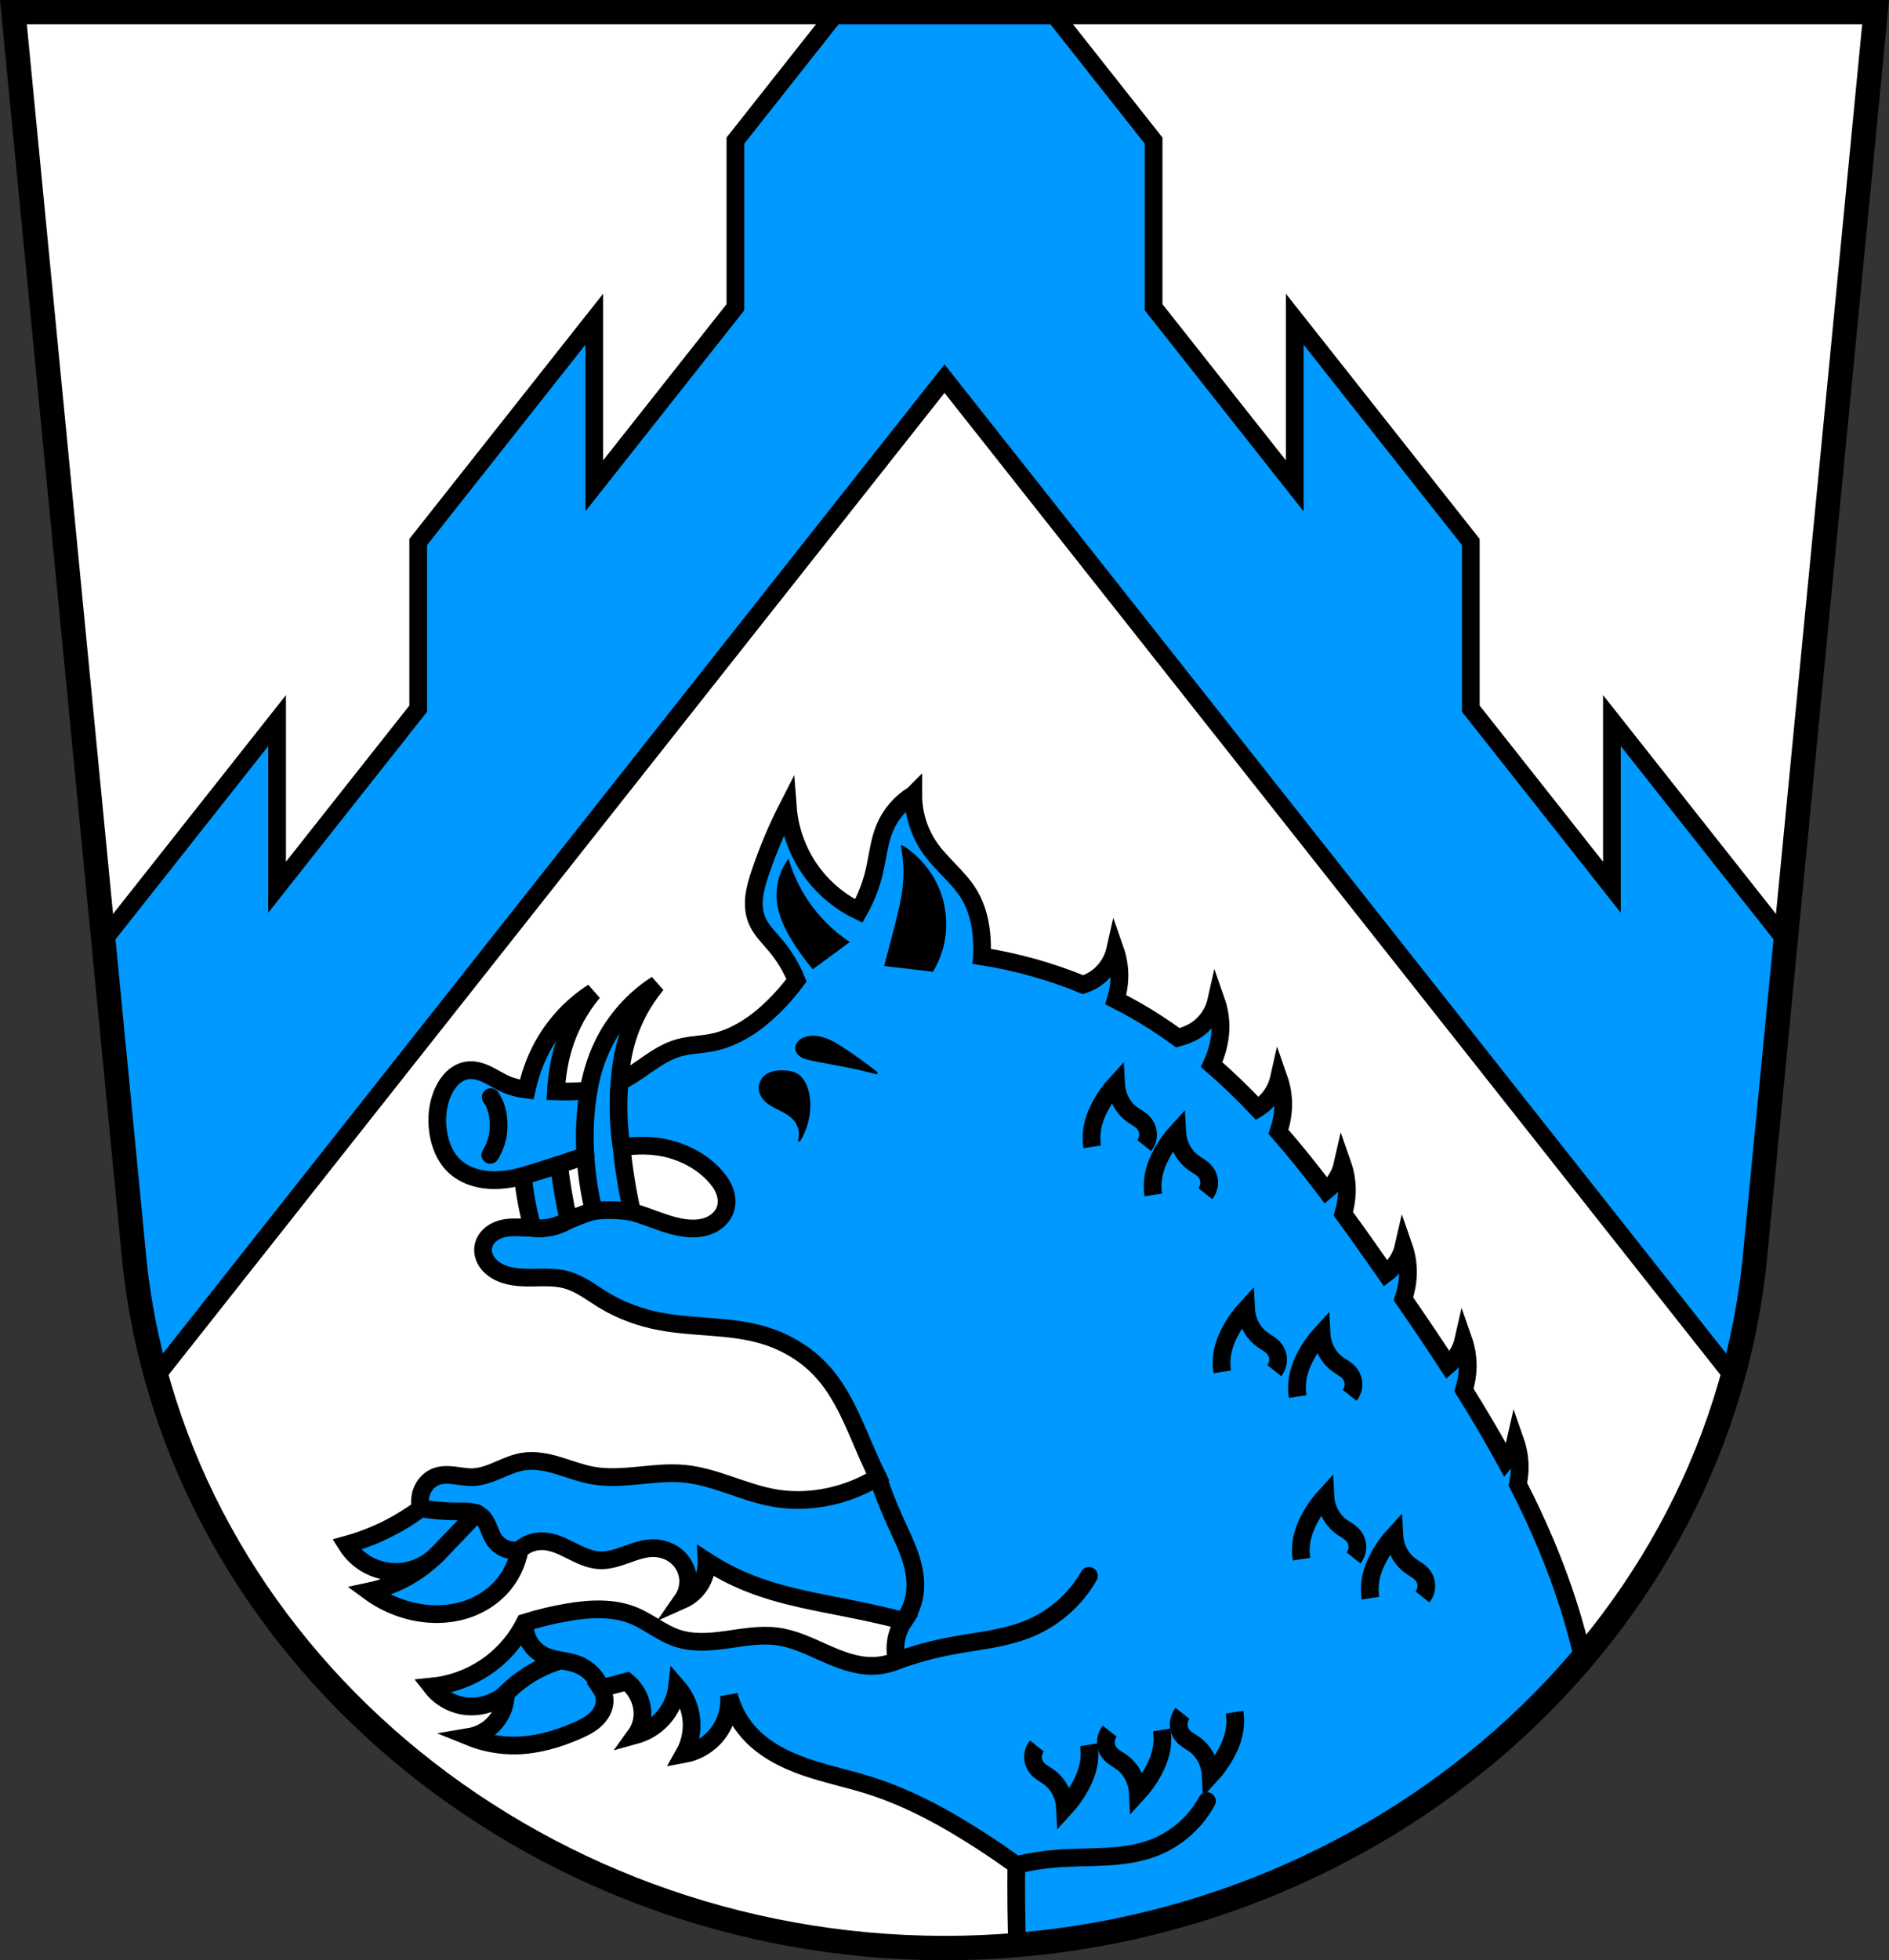 <svg xmlns="http://www.w3.org/2000/svg" width="853.48" height="885.33" viewBox="0 0 853.477 885.326"><rect x="0" y="0" width="853.477" height="885.326" fill="#333333" stroke="none"/><g transform="translate(.821-117.93)"><path d="m5.238 123.43l54.734 564.56c18.686 174.67 178.08 309.59 365.95 309.77 188.14-.012 347.41-134.83 365.94-309.77l54.736-564.56h-420.68z" fill="#fff" fill-rule="evenodd"/><g stroke="#000"><g fill="#09f" stroke-width="8" transform="translate(-.821 117.93)"><path d="m378.11 5.5l-41.1 51.998-4.75 6.01v75.26l-63.752 80.65v-75.26l-79.56 100.64v75.26l-63.752 80.65v-75.26l-78.49 99.3 14.09 145.31c1.882 17.594 5.193 34.784 9.816 51.47l356.13-450.52 356.17 450.58c4.607-16.707 7.903-33.917 9.77-51.54l14.09-145.31-78.49-99.29v75.26l-63.75-80.65v-75.26l-79.56-100.64v75.26l-63.752-80.65v-75.26l-4.752-6.01-41.1-51.998h-48.629-48.627z" stroke-linecap="round"/><path d="m412.62 358.95c-5.718 3.483-10.293 8.809-12.875 14.986-2.588 6.194-3.162 13.01-4.691 19.549-1.472 6.29-3.851 12.366-7.04 17.984-7.926-3.801-14.947-9.471-20.33-16.42-6.765-8.733-10.898-19.48-11.729-30.496-4.898 9.577-9.08 19.517-12.512 29.713-1.149 3.418-2.216 6.888-2.66 10.467-.444 3.578-.238 7.297 1.098 10.646 1.805 4.526 5.475 7.991 8.602 11.729 3.917 4.682 7.095 9.979 9.383 15.639-3.076 4.166-6.479 8.091-10.166 11.729-7.846 7.741-17.329 14.316-28.15 16.422-4.926.959-10.03.975-14.857 2.346-5.073 1.441-9.609 4.311-13.951 7.303-4.153 2.862-8.244 5.88-12.797 8.04.448-6.615 1.485-13.16 3.434-19.496 2.75-8.942 7.298-17.328 13.293-24.51-10.542 6.76-19.14 16.52-24.51 27.832-3.01 6.343-4.997 13.1-6.232 20.02-4.855.588-9.83.619-14.764.49.417-6.883 1.453-13.696 3.479-20.283 2.75-8.942 7.298-17.328 13.293-24.51-10.542 6.76-19.14 16.52-24.51 27.832-2.451 5.16-4.218 10.596-5.459 16.17-3.261-.429-6.457-1.15-9.469-2.463-2.844-1.239-5.446-2.97-8.236-4.324-2.791-1.355-5.892-2.342-8.967-1.932-2.485.332-4.8 1.574-6.643 3.273-1.843 1.7-3.238 3.842-4.305 6.111-2.723 5.791-3.347 12.446-2.346 18.766.873 5.506 3.048 10.963 7.04 14.857 4.333 4.231 10.467 6.263 16.516 6.564 4.943.246 9.864-.579 14.676-1.795.81 7.918 2.277 15.769 4.395 23.441-2.26-.054-4.523-.243-6.785-.297-3.434-.082-6.986.213-10.03 1.799-1.367.712-2.61 1.678-3.576 2.879-.966 1.2-1.65 2.638-1.898 4.158-.361 2.208.219 4.518 1.395 6.422 1.176 1.904 2.917 3.418 4.861 4.525 4.609 2.626 10.146 2.973 15.451 2.924 5.305-.049 10.71-.418 15.826.986 6.324 1.735 11.586 5.998 17.203 9.383 7.669 4.621 16.228 7.692 25.02 9.383 15.518 2.984 31.773 1.74 46.916 6.256 9.75 2.907 18.832 8.229 25.805 15.639 10.05 10.678 15.212 24.891 21.11 38.31 1.502 3.417 3.066 6.807 4.691 10.166-5.595 3.422-11.666 6.06-17.984 7.818-9.382 2.61-19.341 3.257-28.932 1.564-13.85-2.444-26.657-9.641-40.66-10.947-6.897-.643-13.835.174-20.73.84-6.895.666-13.897 1.18-20.713-.057-5.275-.957-10.298-2.937-15.434-4.475-5.136-1.538-10.553-2.642-15.844-1.781-3.924.639-7.585 2.325-11.244 3.881-3.659 1.556-7.458 3.02-11.432 3.156-2.898.102-5.767-.503-8.648-.83-2.881-.327-5.908-.354-8.555.83-1.709.765-3.186 2.01-4.301 3.52-2.206 2.977-2.947 6.986-1.953 10.555-4.792 3.57-9.902 6.713-15.248 9.383-5.877 2.935-12.04 5.297-18.377 7.04 2.471 3.959 6.02 7.236 10.166 9.383 5.05 2.616 10.962 3.525 16.563 2.545 4.83-.845 9.399-3.097 13.04-6.377.567-.538 1.128-1.083 1.674-1.643-.531.574-1.093 1.119-1.674 1.643-3.075 2.916-6.447 5.519-10.05 7.742-6 3.701-12.649 6.358-19.549 7.818 5.383 3.964 11.52 6.9 17.984 8.602 8.832 2.325 18.379 2.301 26.977-.781 5.462-1.958 10.506-5.145 14.467-9.385 4.437-4.75 7.464-10.801 8.602-17.201 2.534-2.356 5.925-3.77 9.383-3.91 4.699-.19 9.168 1.864 13.371 3.973 4.203 2.109 8.52 4.367 13.215 4.629 4.161.232 8.23-1.13 12.152-2.537 3.923-1.408 7.921-2.899 12.09-2.938 4.327-.04 8.7 1.601 11.729 4.691 2.382 2.431 3.883 5.709 4.166 9.102.283 3.392-.654 6.874-2.602 9.666 3.605-1.596 6.669-4.384 8.6-7.82 1.662-2.959 2.486-6.383 2.348-9.773 5.921 3.853 12.214 7.131 18.766 9.773 15.971 6.443 33.18 9.02 50.04 12.512 6.811 1.409 13.592 2.973 20.332 4.691-1.436 2.143-2.501 4.535-3.129 7.04-.898 3.575-.898 7.372 0 10.947-3.448 1.49-7.192 2.292-10.947 2.346-7.552.108-14.806-2.751-21.705-5.822-6.899-3.072-13.818-6.445-21.301-7.471-7.546-1.034-15.18.385-22.723 1.449-7.542 1.064-15.405 1.75-22.629-.666-6.977-2.333-12.747-7.362-19.549-10.166-9.293-3.831-19.803-3.238-29.715-1.564-6.613 1.117-13.148 2.685-19.547 4.691-4.099 8.181-10.365 15.265-17.984 20.332-7.212 4.795-15.619 7.777-24.24 8.6 3.432 4.454 8.545 7.579 14.07 8.602 6.89 1.274 14.322-.806 19.549-5.473.017 2.677-.519 5.354-1.564 7.818-1.285 3.03-3.345 5.728-5.928 7.768-2.583 2.039-5.685 3.416-8.93 3.963 6.677 2.71 13.908 4.048 21.11 3.908 9.447-.183 18.703-2.878 27.367-6.646 2.783-1.21 5.551-2.553 7.869-4.512 2.318-1.959 4.171-4.609 4.643-7.607.382-2.43-.189-4.997-1.564-7.04l11.729-3.129c2.946 2.422 5.153 5.734 6.256 9.385.535 1.772.816 3.622.783 5.473-.06 3.348-1.168 6.669-3.129 9.383 3.743-1.027 7.248-2.913 10.166-5.473 4.752-4.168 7.881-10.142 8.602-16.422 3.279 3.725 5.474 8.392 6.254 13.293.933 5.867-.188 12.04-3.127 17.203 5.01-.91 9.723-3.404 13.293-7.04 5.01-5.096 7.647-12.43 7.04-19.549 1.533 6.04 4.506 11.72 8.602 16.422 6.654 7.638 15.98 12.479 25.541 15.826 9.561 3.347 19.535 5.365 29.2 8.412 18.4 5.803 35.448 15.263 51.607 25.805 5.03 3.279 9.979 6.669 14.855 10.166-.072 6.516-.068 13.03.008 19.547.064 5.523.189 11.05.359 16.566 102.61-8.631 194.23-57.29 255.6-129.67-1.757-7.635-3.808-15.202-6.156-22.676-6.06-19.293-14.01-37.812-23.2-55.766.482-2.245.779-4.527.84-6.826.112-4.243-.554-8.504-1.955-12.51-.734 3.257-2.274 6.317-4.402 8.889-5.908-10.863-12.232-21.529-18.83-32.05.996-3.293 1.61-6.691 1.701-10.129.112-4.243-.552-8.506-1.953-12.512-.997 4.425-3.476 8.491-6.906 11.453-6.571-10.11-13.343-20.1-20.19-30 1.201-3.628 1.942-7.398 2.043-11.215.112-4.243-.554-8.506-1.955-12.512-1.101 4.883-4.01 9.327-8.01 12.334-.41-.587-.819-1.176-1.229-1.762-5.903-8.44-11.878-16.901-17.998-25.27.934-3.185 1.504-6.468 1.592-9.785.112-4.243-.554-8.506-1.955-12.512-1.045 4.636-3.719 8.876-7.406 11.867-6.915-9.118-14.05-18.05-21.539-26.619 1.255-3.711 2.025-7.576 2.129-11.488.112-4.243-.554-8.506-1.955-12.512-1.224 5.43-4.676 10.322-9.383 13.293-.112.071-.229.131-.342.199-6.579-6.949-13.441-13.587-20.65-19.816 2.361-5.091 3.861-10.6 4.01-16.201.112-4.243-.554-8.506-1.955-12.512-1.224 5.43-4.676 10.322-9.383 13.293-2.433 1.536-5.136 2.548-7.926 3.291-3.288-2.394-6.642-4.711-10.08-6.922-5.806-3.734-11.805-7.163-17.963-10.283.965-3.239 1.557-6.581 1.646-9.959.112-4.243-.554-8.506-1.955-12.512-1.224 5.43-4.678 10.322-9.385 13.293-1.594 1.01-3.306 1.783-5.08 2.412-14.692-6.03-30.09-10.352-45.777-12.809.154-2.577.154-5.163 0-7.74-.414-6.939-1.993-13.919-5.529-19.904-4.666-7.898-12.374-13.538-17.691-21.01-5.01-7.05-7.762-15.68-7.742-24.328zm-121.59 158.49c1.834.027 3.666.147 5.494.373 9.673 1.194 19.05 5.486 25.805 12.51 2.01 2.09 3.806 4.442 4.898 7.129 1.093 2.687 1.441 5.742.574 8.51-.56 1.788-1.612 3.41-2.957 4.715-1.345 1.304-2.977 2.296-4.725 2.973-3.495 1.354-7.373 1.438-11.08.914-6.01-.848-11.691-3.211-17.412-5.252-1.996-.712-4.03-1.382-6.08-1.943-2.137-9.629-3.703-19.385-4.697-29.2 3.382-.497 6.784-.781 10.184-.73zm-26.531 4.635c.527 8.377 1.798 16.707 3.787 24.861-3.167.838-6.253 2.073-9.299 3.305-.709.287-1.425.565-2.139.848-1.84-8.263-3.262-16.619-4.262-25.03 3.959-1.367 7.916-2.74 11.912-3.988z" fill-rule="evenodd"/></g><g fill-rule="evenodd"><path d="m406.76 500.2c1.095 5.738 1.377 11.631.832 17.447-.594 6.334-2.154 12.532-3.738 18.693-1.497 5.822-3.02 11.638-4.57 17.447l21.19 2.492c1.548-2.62 2.804-5.413 3.738-8.309 2.771-8.587 2.62-18.09-.414-26.586-3.104-8.695-9.209-16.286-17.03-21.19zm-51.51 6.646c-3.613 5.298-5.263 11.904-4.568 18.279.699 6.42 3.651 12.377 7.06 17.861 2.62 4.214 5.538 8.243 8.725 12.05l15.785-11.631c-7.181-4.855-13.422-11.1-18.277-18.277-3.795-5.613-6.747-11.798-8.725-18.279zm11.398 79.37c-1.092-.003-2.178.128-3.232.424-1.161.326-2.288.862-3.139 1.717-.425.427-.777.931-1.01 1.488-.229.558-.335 1.171-.279 1.771.066.705.352 1.38.773 1.949.421.569.973 1.034 1.58 1.398 1.214.729 2.622 1.054 4.01 1.352 5.23 1.124 10.511 1.996 15.758 3.041 4.824.96 9.618 2.066 14.375 3.316-5.071-4.02-10.331-7.806-15.758-11.334-2.449-1.592-4.956-3.143-7.707-4.125-1.719-.613-3.552-.993-5.371-.998zm-13.738 15.629c-1.481-.023-2.975.061-4.41.43-1.435.368-2.814 1.033-3.883 2.059-.871.835-1.52 1.899-1.859 3.057-.339 1.158-.367 2.407-.076 3.578.446 1.797 1.617 3.349 3.03 4.549 1.411 1.199 3.06 2.08 4.713 2.914 1.522.768 3.062 1.507 4.502 2.42 1.44.913 2.787 2.01 3.793 3.387 1.888 2.581 2.419 6.099 1.381 9.123 2.949-4.7 4.594-10.21 4.701-15.758.062-3.205-.392-6.456-1.66-9.4-.791-1.836-1.936-3.582-3.594-4.699-1.918-1.293-4.323-1.623-6.635-1.658z"/><g fill="none"><g stroke-width="8"><path d="m189.36 799.17c5.55.943 11.182 1.402 16.811 1.369 1.802-.011 3.614-.071 5.399.179 1.785.25 3.566.832 4.962 1.972 1.573 1.284 2.533 3.163 3.308 5.04.776 1.877 1.424 3.831 2.556 5.517 1.228 1.828 3.01 3.278 5.05 4.107 2.04.83 4.328 1.036 6.484.585"/><path d="m197.18 819.5c3-3.125 5.997-6.253 8.992-9.382 2.804-2.93 5.606-5.862 8.406-8.797" stroke-linecap="round"/><path d="m236.28 850.77c-.191 3.03.532 6.106 2.051 8.731 1.519 2.625 3.829 4.786 6.549 6.127 2.395 1.181 5.05 1.722 7.676 2.2 2.628.478 5.288.912 7.767 1.905 4.761 1.907 8.631 5.924 10.36 10.752"/><g stroke-linecap="round"><path d="m227.68 882.83c4.01-4.11 8.64-7.615 13.683-10.361 3.555-1.935 7.314-3.494 11.195-4.642"/><path d="m395.79 785.09c2.262 6.775 4.873 13.433 7.82 19.939 2.293 5.063 4.795 10.05 6.615 15.299 1.819 5.252 2.947 10.841 2.377 16.37-.492 4.773-2.264 9.409-5.082 13.293"/><path d="m404.4 867.98c7.888-2.851 16-5.076 24.24-6.646 12.237-2.332 24.923-3.272 36.36-8.21 10.95-4.728 20.292-13.09 26.19-23.458"/><path d="m458.35 960.25c5.959-1.438 12.03-2.404 18.14-2.886 14.864-1.171 30.343.442 44.23-4.976 10.06-3.924 18.644-11.51 23.775-21.01"/><path d="m220.89 613.46c.889 1.234 1.615 2.586 2.153 4.01.775 2.051 1.155 4.234 1.318 6.421.146 1.962.118 3.94-.144 5.89-.465 3.449-1.673 6.796-3.52 9.747"/><path d="m265.11 610.36c-.797 4.819-1.32 9.684-1.563 14.562-.251 5.02-.205 10.06.135 15.08"/><path d="m279.12 606.51c-.505 5.625-.623 11.284-.355 16.925.202 4.239.622 8.467 1.259 12.663"/><path d="m235.41 649.11l16.357-5.121"/><path d="m239.81 672.55c2.754.324 5.561.195 8.273-.381 2.803-.595 5.504-1.667 7.952-3.156"/><path d="m267.47 664.87c2.802-.312 5.625-.438 8.443-.377 2.952.064 5.9.335 8.815.808"/></g><path d="m491.14 905.94c.418 2.651.418 5.367 0 8.02-.597 3.79-2.038 7.41-3.87 10.782-1.898 3.491-4.224 6.749-6.911 9.676-.082-1.593-.361-3.175-.829-4.7-1.107-3.605-3.316-6.895-6.358-9.123-1.76-1.289-3.801-2.242-5.253-3.87-1.233-1.384-1.958-3.211-2.01-5.064-.05-1.853.575-3.717 1.732-5.165"/><path d="m524.06 899.24c.418 2.651.418 5.367 0 8.02-.597 3.79-2.038 7.41-3.87 10.782-1.898 3.491-4.224 6.749-6.911 9.676-.082-1.593-.361-3.175-.829-4.7-1.107-3.605-3.316-6.895-6.358-9.123-1.76-1.289-3.801-2.242-5.253-3.87-1.233-1.384-1.958-3.211-2.01-5.064-.05-1.853.575-3.717 1.732-5.165"/><path d="m556.96 891.22c.418 2.651.418 5.367 0 8.02-.597 3.79-2.038 7.41-3.87 10.782-1.898 3.491-4.224 6.749-6.911 9.676-.082-1.593-.361-3.175-.829-4.7-1.107-3.605-3.316-6.895-6.358-9.123-1.76-1.289-3.801-2.242-5.253-3.87-1.233-1.384-1.958-3.211-2.01-5.064-.05-1.853.575-3.717 1.732-5.165"/><path d="m551.4 737.52c-.418-2.651-.418-5.367 0-8.02.597-3.79 2.038-7.41 3.87-10.782 1.898-3.491 4.224-6.749 6.911-9.676.082 1.593.361 3.175.829 4.7 1.107 3.605 3.316 6.895 6.358 9.123 1.76 1.289 3.801 2.242 5.253 3.87 1.233 1.384 1.958 3.211 2.01 5.064.05 1.853-.575 3.717-1.732 5.165"/><path d="m585.47 748.68c-.418-2.651-.418-5.367 0-8.02.597-3.79 2.038-7.41 3.87-10.782 1.898-3.491 4.224-6.749 6.911-9.676.082 1.593.361 3.175.829 4.7 1.107 3.605 3.316 6.895 6.358 9.123 1.76 1.289 3.801 2.242 5.253 3.87 1.233 1.384 1.958 3.211 2.01 5.064.05 1.853-.575 3.717-1.732 5.165"/><path d="m587.23 822.12c-.418-2.651-.418-5.367 0-8.02.597-3.79 2.038-7.41 3.87-10.782 1.898-3.491 4.224-6.749 6.911-9.676.082 1.593.361 3.175.829 4.7 1.107 3.605 3.316 6.895 6.358 9.123 1.76 1.289 3.801 2.242 5.253 3.87 1.233 1.384 1.958 3.211 2.01 5.064.05 1.853-.575 3.717-1.732 5.165"/><path d="m618.37 839.74c-.418-2.651-.418-5.367 0-8.02.597-3.79 2.038-7.41 3.87-10.782 1.898-3.491 4.224-6.749 6.911-9.676.082 1.593.361 3.175.829 4.7 1.107 3.605 3.316 6.895 6.358 9.123 1.76 1.289 3.801 2.242 5.253 3.87 1.233 1.384 1.958 3.211 2.01 5.064.05 1.853-.575 3.717-1.732 5.165"/><path d="m492.65 635.89c-.418-2.651-.418-5.367 0-8.02.597-3.79 2.038-7.41 3.87-10.782 1.898-3.491 4.224-6.749 6.911-9.676.082 1.593.361 3.175.829 4.7 1.107 3.605 3.316 6.895 6.358 9.123 1.76 1.289 3.801 2.242 5.253 3.87 1.233 1.384 1.958 3.211 2.01 5.064.05 1.853-.575 3.717-1.732 5.165"/><path d="m520.26 657.62c-.418-2.651-.418-5.367 0-8.02.597-3.79 2.038-7.41 3.87-10.782 1.898-3.491 4.224-6.749 6.911-9.676.082 1.593.361 3.175.829 4.7 1.107 3.605 3.316 6.895 6.358 9.123 1.76 1.289 3.801 2.242 5.253 3.87 1.233 1.384 1.958 3.211 2.01 5.064.05 1.853-.575 3.717-1.732 5.165"/></g><path d="m5.238 123.43l54.734 564.56c18.686 174.67 178.08 309.59 365.95 309.77 188.14-.012 347.41-134.83 365.94-309.77l54.736-564.56h-420.68z" stroke-width="11"/></g></g></g></g></svg>